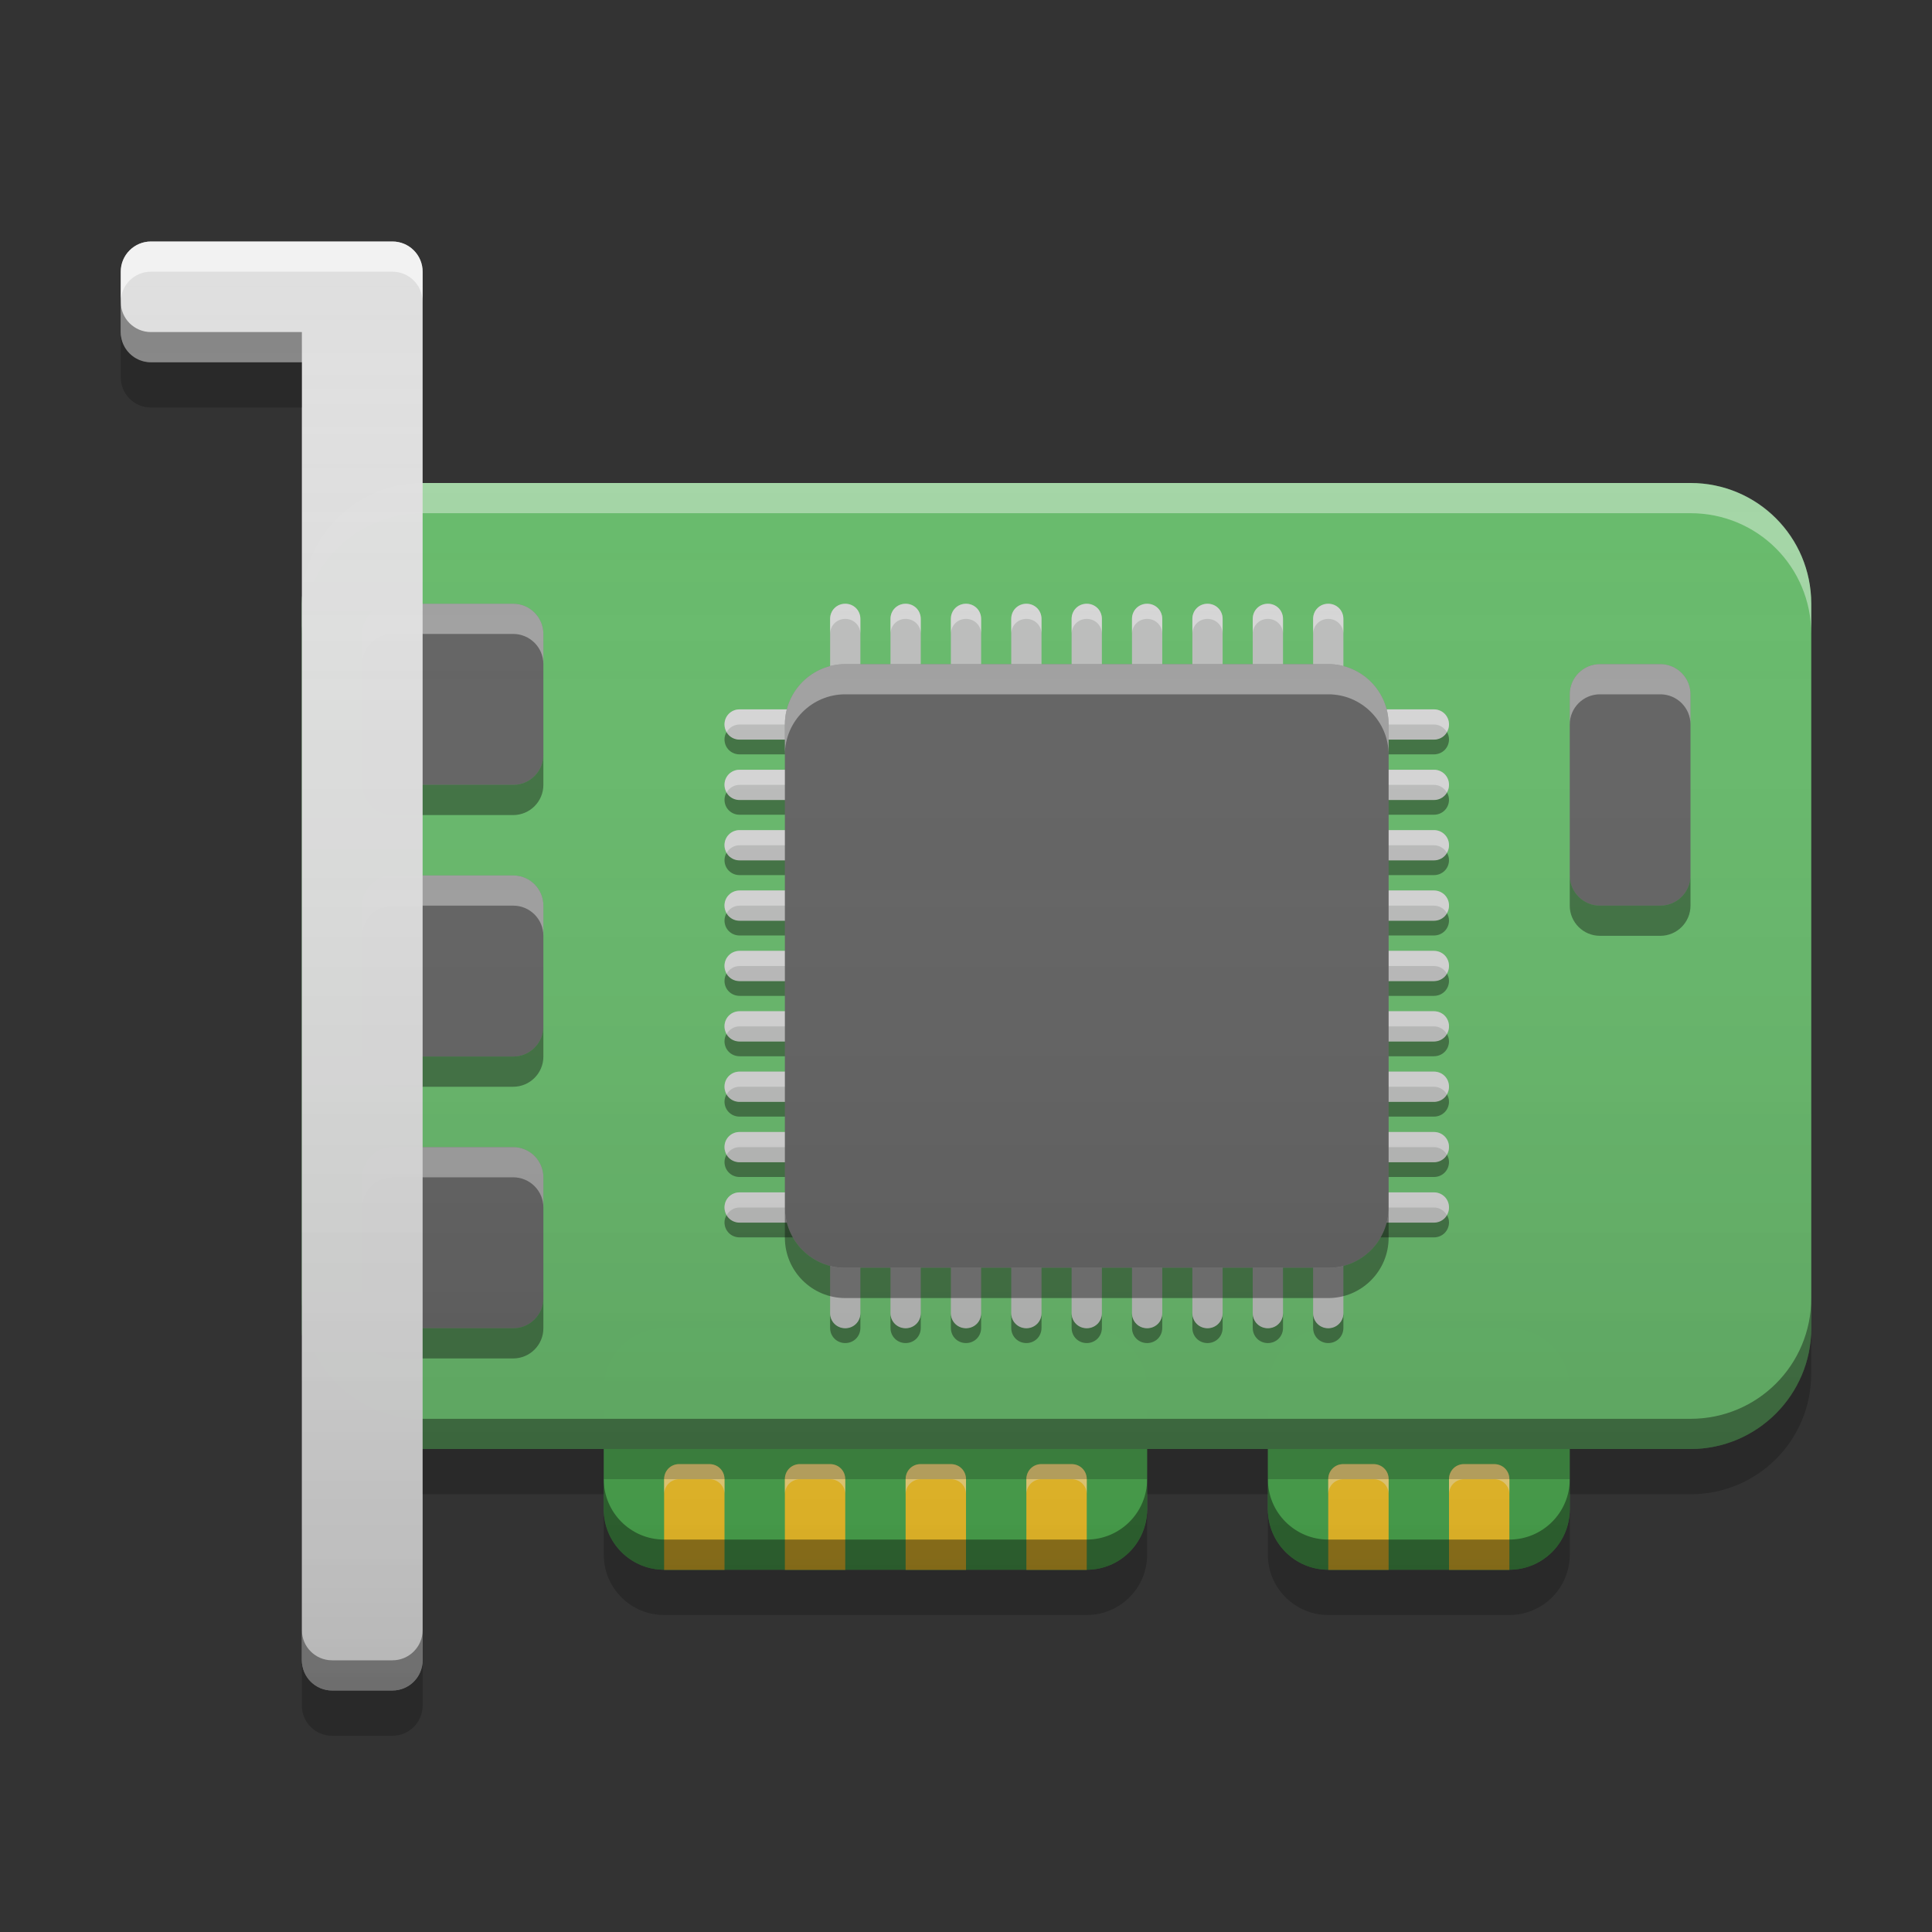 
<svg xmlns="http://www.w3.org/2000/svg" xmlns:xlink="http://www.w3.org/1999/xlink" width="24" height="24" viewBox="0 0 24 24" version="1.1">
<rect x="0" y="0" width="24" height="24" fill="#333333" stroke="none"/>
<defs>
<linearGradient id="linear0" gradientUnits="userSpaceOnUse" x1="34" y1="58" x2="34" y2="8" gradientTransform="matrix(0.375,0,0,0.375,0,0)">
<stop offset="0" style="stop-color:rgb(0%,0%,0%);stop-opacity:0.2;"/>
<stop offset="1" style="stop-color:rgb(100%,100%,100%);stop-opacity:0;"/>
</linearGradient>
</defs>
<g id="surface1">
<path style=" stroke:none;fill-rule:nonzero;fill:rgb(29.804%,68.627%,31.373%);fill-opacity:0.996;" d="M 8.25 16.5 L 13.5 16.5 C 13.914 16.5 14.25 16.836 14.25 17.25 L 14.25 18.75 C 14.25 19.164 13.914 19.5 13.5 19.5 L 8.25 19.5 C 7.836 19.5 7.5 19.164 7.5 18.75 L 7.5 17.25 C 7.5 16.836 7.836 16.5 8.25 16.5 Z M 8.25 16.5 "/>
<path style=" stroke:none;fill-rule:nonzero;fill:rgb(29.804%,68.627%,31.373%);fill-opacity:0.996;" d="M 16.5 16.5 L 18.75 16.5 C 19.164 16.5 19.5 16.836 19.5 17.25 L 19.5 18.75 C 19.5 19.164 19.164 19.5 18.75 19.5 L 16.5 19.5 C 16.086 19.5 15.75 19.164 15.75 18.75 L 15.75 17.25 C 15.75 16.836 16.086 16.5 16.5 16.5 Z M 16.5 16.5 "/>
<path style=" stroke:none;fill-rule:nonzero;fill:rgb(40%,73.333%,41.569%);fill-opacity:0.996;" d="M 5.25 6 L 21 6 C 21.828 6 22.5 6.672 22.5 7.5 L 22.5 16.5 C 22.5 17.328 21.828 18 21 18 L 5.25 18 C 4.422 18 3.75 17.328 3.75 16.5 L 3.75 7.5 C 3.75 6.672 4.422 6 5.25 6 Z M 5.25 6 "/>
<path style=" stroke:none;fill-rule:nonzero;fill:rgb(38.039%,38.039%,38.039%);fill-opacity:1;" d="M 4.875 10.875 L 6.375 10.875 C 6.582 10.875 6.75 11.043 6.75 11.25 L 6.75 12.75 C 6.75 12.957 6.582 13.125 6.375 13.125 L 4.875 13.125 C 4.668 13.125 4.5 12.957 4.5 12.75 L 4.5 11.25 C 4.5 11.043 4.668 10.875 4.875 10.875 Z M 4.875 10.875 "/>
<path style=" stroke:none;fill-rule:nonzero;fill:rgb(100%,100%,100%);fill-opacity:0.4;" d="M 4.875 10.875 C 4.668 10.875 4.5 11.043 4.5 11.25 L 4.5 11.625 C 4.5 11.418 4.668 11.25 4.875 11.25 L 6.375 11.25 C 6.582 11.25 6.75 11.418 6.75 11.625 L 6.75 11.25 C 6.75 11.043 6.582 10.875 6.375 10.875 Z M 4.875 10.875 "/>
<path style=" stroke:none;fill-rule:nonzero;fill:rgb(0.392%,0.392%,0.392%);fill-opacity:0.4;" d="M 4.875 13.5 C 4.668 13.5 4.5 13.332 4.5 13.125 L 4.5 12.75 C 4.5 12.957 4.668 13.125 4.875 13.125 L 6.375 13.125 C 6.582 13.125 6.75 12.957 6.75 12.75 L 6.75 13.125 C 6.75 13.332 6.582 13.5 6.375 13.5 Z M 4.875 13.5 "/>
<path style=" stroke:none;fill-rule:nonzero;fill:rgb(38.039%,38.039%,38.039%);fill-opacity:1;" d="M 4.875 14.25 L 6.375 14.25 C 6.582 14.25 6.75 14.418 6.75 14.625 L 6.75 16.125 C 6.75 16.332 6.582 16.5 6.375 16.5 L 4.875 16.5 C 4.668 16.5 4.5 16.332 4.5 16.125 L 4.5 14.625 C 4.5 14.418 4.668 14.25 4.875 14.25 Z M 4.875 14.25 "/>
<path style=" stroke:none;fill-rule:nonzero;fill:rgb(100%,100%,100%);fill-opacity:0.4;" d="M 4.875 14.25 C 4.668 14.25 4.5 14.418 4.5 14.625 L 4.5 15 C 4.5 14.793 4.668 14.625 4.875 14.625 L 6.375 14.625 C 6.582 14.625 6.75 14.793 6.75 15 L 6.75 14.625 C 6.75 14.418 6.582 14.25 6.375 14.25 Z M 4.875 14.25 "/>
<path style=" stroke:none;fill-rule:nonzero;fill:rgb(0.392%,0.392%,0.392%);fill-opacity:0.4;" d="M 4.875 16.875 C 4.668 16.875 4.5 16.707 4.5 16.5 L 4.5 16.125 C 4.5 16.332 4.668 16.5 4.875 16.5 L 6.375 16.5 C 6.582 16.5 6.75 16.332 6.75 16.125 L 6.75 16.5 C 6.75 16.707 6.582 16.875 6.375 16.875 Z M 4.875 16.875 "/>
<path style=" stroke:none;fill-rule:nonzero;fill:rgb(38.039%,38.039%,38.039%);fill-opacity:1;" d="M 4.875 7.5 L 6.375 7.5 C 6.582 7.5 6.75 7.668 6.75 7.875 L 6.75 9.375 C 6.75 9.582 6.582 9.75 6.375 9.75 L 4.875 9.75 C 4.668 9.75 4.5 9.582 4.5 9.375 L 4.5 7.875 C 4.5 7.668 4.668 7.5 4.875 7.5 Z M 4.875 7.5 "/>
<path style=" stroke:none;fill-rule:nonzero;fill:rgb(100%,100%,100%);fill-opacity:0.4;" d="M 4.875 7.5 C 4.668 7.5 4.5 7.668 4.5 7.875 L 4.5 8.25 C 4.5 8.043 4.668 7.875 4.875 7.875 L 6.375 7.875 C 6.582 7.875 6.75 8.043 6.75 8.25 L 6.75 7.875 C 6.75 7.668 6.582 7.5 6.375 7.5 Z M 4.875 7.5 "/>
<path style=" stroke:none;fill-rule:nonzero;fill:rgb(0.392%,0.392%,0.392%);fill-opacity:0.4;" d="M 4.875 10.125 C 4.668 10.125 4.5 9.957 4.5 9.75 L 4.5 9.375 C 4.5 9.582 4.668 9.75 4.875 9.75 L 6.375 9.75 C 6.582 9.75 6.75 9.582 6.75 9.375 L 6.75 9.75 C 6.75 9.957 6.582 10.125 6.375 10.125 Z M 4.875 10.125 "/>
<path style=" stroke:none;fill-rule:nonzero;fill:rgb(0.392%,0.392%,0.392%);fill-opacity:0.4;" d="M 10.5 16.684 C 10.395 16.684 10.312 16.602 10.312 16.496 L 10.312 16.309 C 10.312 16.414 10.395 16.496 10.5 16.496 C 10.605 16.496 10.688 16.414 10.688 16.309 L 10.688 16.496 C 10.688 16.602 10.605 16.684 10.5 16.684 Z M 11.25 16.684 C 11.145 16.684 11.062 16.602 11.062 16.496 L 11.062 16.309 C 11.062 16.414 11.145 16.496 11.25 16.496 C 11.355 16.496 11.438 16.414 11.438 16.309 L 11.438 16.496 C 11.438 16.602 11.355 16.684 11.25 16.684 Z M 12 16.684 C 11.895 16.684 11.812 16.602 11.812 16.496 L 11.812 16.309 C 11.812 16.414 11.895 16.496 12 16.496 C 12.105 16.496 12.188 16.414 12.188 16.309 L 12.188 16.496 C 12.188 16.602 12.105 16.684 12 16.684 Z M 12.75 16.684 C 12.645 16.684 12.562 16.602 12.562 16.496 L 12.562 16.309 C 12.562 16.414 12.645 16.496 12.75 16.496 C 12.855 16.496 12.938 16.414 12.938 16.309 L 12.938 16.496 C 12.938 16.602 12.855 16.684 12.75 16.684 Z M 13.5 16.684 C 13.395 16.684 13.312 16.602 13.312 16.496 L 13.312 16.309 C 13.312 16.414 13.395 16.496 13.5 16.496 C 13.605 16.496 13.688 16.414 13.688 16.309 L 13.688 16.496 C 13.688 16.602 13.605 16.684 13.5 16.684 Z M 14.25 16.684 C 14.145 16.684 14.062 16.602 14.062 16.496 L 14.062 16.309 C 14.062 16.414 14.145 16.496 14.25 16.496 C 14.355 16.496 14.438 16.414 14.438 16.309 L 14.438 16.496 C 14.438 16.602 14.355 16.684 14.25 16.684 Z M 15 16.684 C 14.895 16.684 14.812 16.602 14.812 16.496 L 14.812 16.309 C 14.812 16.414 14.895 16.496 15 16.496 C 15.105 16.496 15.188 16.414 15.188 16.309 L 15.188 16.496 C 15.188 16.602 15.105 16.684 15 16.684 Z M 15.75 16.684 C 15.645 16.684 15.562 16.602 15.562 16.496 L 15.562 16.309 C 15.562 16.414 15.645 16.496 15.75 16.496 C 15.855 16.496 15.938 16.414 15.938 16.309 L 15.938 16.496 C 15.938 16.602 15.855 16.684 15.75 16.684 Z M 16.5 16.684 C 16.395 16.684 16.312 16.602 16.312 16.496 L 16.312 16.309 C 16.312 16.414 16.395 16.496 16.5 16.496 C 16.605 16.496 16.688 16.414 16.688 16.309 L 16.688 16.496 C 16.688 16.602 16.605 16.684 16.5 16.684 Z M 9.188 15.371 C 9.082 15.371 9 15.289 9 15.184 C 9 15.148 9.012 15.117 9.027 15.09 C 9.059 15.145 9.117 15.184 9.188 15.184 L 10.312 15.184 L 10.312 15.371 Z M 10.688 15.371 L 10.688 15.184 L 11.062 15.184 L 11.062 15.371 Z M 11.438 15.371 L 11.438 15.184 L 11.812 15.184 L 11.812 15.371 Z M 12.188 15.371 L 12.188 15.184 L 12.562 15.184 L 12.562 15.371 Z M 12.938 15.371 L 12.938 15.184 L 13.312 15.184 L 13.312 15.371 Z M 13.688 15.371 L 13.688 15.184 L 14.062 15.184 L 14.062 15.371 Z M 14.438 15.371 L 14.438 15.184 L 14.812 15.184 L 14.812 15.371 Z M 15.188 15.371 L 15.188 15.184 L 15.562 15.184 L 15.562 15.371 Z M 15.938 15.371 L 15.938 15.184 L 16.312 15.184 L 16.312 15.371 Z M 16.688 15.371 L 16.688 15.184 L 17.812 15.184 C 17.883 15.184 17.941 15.145 17.973 15.09 C 17.988 15.117 18 15.148 18 15.184 C 18 15.289 17.918 15.371 17.812 15.371 Z M 9.188 14.621 C 9.082 14.621 9 14.539 9 14.434 C 9 14.398 9.012 14.367 9.027 14.34 C 9.059 14.395 9.117 14.434 9.188 14.434 L 10.312 14.434 L 10.312 14.621 Z M 10.688 14.621 L 10.688 14.434 L 11.062 14.434 L 11.062 14.621 Z M 11.438 14.621 L 11.438 14.434 L 11.812 14.434 L 11.812 14.621 Z M 12.188 14.621 L 12.188 14.434 L 12.562 14.434 L 12.562 14.621 Z M 12.938 14.621 L 12.938 14.434 L 13.312 14.434 L 13.312 14.621 Z M 13.688 14.621 L 13.688 14.434 L 14.062 14.434 L 14.062 14.621 Z M 14.438 14.621 L 14.438 14.434 L 14.812 14.434 L 14.812 14.621 Z M 15.188 14.621 L 15.188 14.434 L 15.562 14.434 L 15.562 14.621 Z M 15.938 14.621 L 15.938 14.434 L 16.312 14.434 L 16.312 14.621 Z M 16.688 14.621 L 16.688 14.434 L 17.812 14.434 C 17.883 14.434 17.941 14.395 17.973 14.34 C 17.988 14.367 18 14.398 18 14.434 C 18 14.539 17.918 14.621 17.812 14.621 Z M 9.188 13.871 C 9.082 13.871 9 13.789 9 13.684 C 9 13.648 9.012 13.617 9.027 13.59 C 9.059 13.645 9.117 13.684 9.188 13.684 L 10.312 13.684 L 10.312 13.871 Z M 10.688 13.871 L 10.688 13.684 L 11.062 13.684 L 11.062 13.871 Z M 11.438 13.871 L 11.438 13.684 L 11.812 13.684 L 11.812 13.871 Z M 12.188 13.871 L 12.188 13.684 L 12.562 13.684 L 12.562 13.871 Z M 12.938 13.871 L 12.938 13.684 L 13.312 13.684 L 13.312 13.871 Z M 13.688 13.871 L 13.688 13.684 L 14.062 13.684 L 14.062 13.871 Z M 14.438 13.871 L 14.438 13.684 L 14.812 13.684 L 14.812 13.871 Z M 15.188 13.871 L 15.188 13.684 L 15.562 13.684 L 15.562 13.871 Z M 15.938 13.871 L 15.938 13.684 L 16.312 13.684 L 16.312 13.871 Z M 16.688 13.871 L 16.688 13.684 L 17.812 13.684 C 17.883 13.684 17.941 13.645 17.973 13.59 C 17.988 13.617 18 13.648 18 13.684 C 18 13.789 17.918 13.871 17.812 13.871 Z M 9.188 13.121 C 9.082 13.121 9 13.039 9 12.934 C 9 12.898 9.012 12.867 9.027 12.84 C 9.059 12.895 9.117 12.934 9.188 12.934 L 10.312 12.934 L 10.312 13.121 Z M 10.688 13.121 L 10.688 12.934 L 11.062 12.934 L 11.062 13.121 Z M 11.438 13.121 L 11.438 12.934 L 11.812 12.934 L 11.812 13.121 Z M 12.188 13.121 L 12.188 12.934 L 12.562 12.934 L 12.562 13.121 Z M 12.938 13.121 L 12.938 12.934 L 13.312 12.934 L 13.312 13.121 Z M 13.688 13.121 L 13.688 12.934 L 14.062 12.934 L 14.062 13.121 Z M 14.438 13.121 L 14.438 12.934 L 14.812 12.934 L 14.812 13.121 Z M 15.188 13.121 L 15.188 12.934 L 15.562 12.934 L 15.562 13.121 Z M 15.938 13.121 L 15.938 12.934 L 16.312 12.934 L 16.312 13.121 Z M 16.688 13.121 L 16.688 12.934 L 17.812 12.934 C 17.883 12.934 17.941 12.895 17.973 12.84 C 17.988 12.867 18 12.898 18 12.934 C 18 13.039 17.918 13.121 17.812 13.121 Z M 9.188 12.371 C 9.082 12.371 9 12.289 9 12.184 C 9 12.148 9.012 12.117 9.027 12.09 C 9.059 12.145 9.117 12.184 9.188 12.184 L 10.312 12.184 L 10.312 12.371 Z M 10.688 12.371 L 10.688 12.184 L 11.062 12.184 L 11.062 12.371 Z M 11.438 12.371 L 11.438 12.184 L 11.812 12.184 L 11.812 12.371 Z M 12.188 12.371 L 12.188 12.184 L 12.562 12.184 L 12.562 12.371 Z M 12.938 12.371 L 12.938 12.184 L 13.312 12.184 L 13.312 12.371 Z M 13.688 12.371 L 13.688 12.184 L 14.062 12.184 L 14.062 12.371 Z M 14.438 12.371 L 14.438 12.184 L 14.812 12.184 L 14.812 12.371 Z M 15.188 12.371 L 15.188 12.184 L 15.562 12.184 L 15.562 12.371 Z M 15.938 12.371 L 15.938 12.184 L 16.312 12.184 L 16.312 12.371 Z M 16.688 12.371 L 16.688 12.184 L 17.812 12.184 C 17.883 12.184 17.941 12.145 17.973 12.09 C 17.988 12.117 18 12.148 18 12.184 C 18 12.289 17.918 12.371 17.812 12.371 Z M 9.188 11.621 C 9.082 11.621 9 11.539 9 11.434 C 9 11.398 9.012 11.367 9.027 11.34 C 9.059 11.395 9.117 11.434 9.188 11.434 L 10.312 11.434 L 10.312 11.621 Z M 10.688 11.621 L 10.688 11.434 L 11.062 11.434 L 11.062 11.621 Z M 11.438 11.621 L 11.438 11.434 L 11.812 11.434 L 11.812 11.621 Z M 12.188 11.621 L 12.188 11.434 L 12.562 11.434 L 12.562 11.621 Z M 12.938 11.621 L 12.938 11.434 L 13.312 11.434 L 13.312 11.621 Z M 13.688 11.621 L 13.688 11.434 L 14.062 11.434 L 14.062 11.621 Z M 14.438 11.621 L 14.438 11.434 L 14.812 11.434 L 14.812 11.621 Z M 15.188 11.621 L 15.188 11.434 L 15.562 11.434 L 15.562 11.621 Z M 15.938 11.621 L 15.938 11.434 L 16.312 11.434 L 16.312 11.621 Z M 16.688 11.621 L 16.688 11.434 L 17.812 11.434 C 17.883 11.434 17.941 11.395 17.973 11.34 C 17.988 11.367 18 11.398 18 11.434 C 18 11.539 17.918 11.621 17.812 11.621 Z M 9.188 10.871 C 9.082 10.871 9 10.789 9 10.684 C 9 10.648 9.012 10.617 9.027 10.59 C 9.059 10.645 9.117 10.684 9.188 10.684 L 10.312 10.684 L 10.312 10.871 Z M 10.688 10.871 L 10.688 10.684 L 11.062 10.684 L 11.062 10.871 Z M 11.438 10.871 L 11.438 10.684 L 11.812 10.684 L 11.812 10.871 Z M 12.188 10.871 L 12.188 10.684 L 12.562 10.684 L 12.562 10.871 Z M 12.938 10.871 L 12.938 10.684 L 13.312 10.684 L 13.312 10.871 Z M 13.688 10.871 L 13.688 10.684 L 14.062 10.684 L 14.062 10.871 Z M 14.438 10.871 L 14.438 10.684 L 14.812 10.684 L 14.812 10.871 Z M 15.188 10.871 L 15.188 10.684 L 15.562 10.684 L 15.562 10.871 Z M 15.938 10.871 L 15.938 10.684 L 16.312 10.684 L 16.312 10.871 Z M 16.688 10.871 L 16.688 10.684 L 17.812 10.684 C 17.883 10.684 17.941 10.645 17.973 10.59 C 17.988 10.617 18 10.648 18 10.684 C 18 10.789 17.918 10.871 17.812 10.871 Z M 9.188 10.121 C 9.082 10.121 9 10.039 9 9.934 C 9 9.898 9.012 9.867 9.027 9.84 C 9.059 9.895 9.117 9.934 9.188 9.934 L 10.312 9.934 L 10.312 10.121 Z M 10.688 10.121 L 10.688 9.934 L 11.062 9.934 L 11.062 10.121 Z M 11.438 10.121 L 11.438 9.934 L 11.812 9.934 L 11.812 10.121 Z M 12.188 10.121 L 12.188 9.934 L 12.562 9.934 L 12.562 10.121 Z M 12.938 10.121 L 12.938 9.934 L 13.312 9.934 L 13.312 10.121 Z M 13.688 10.121 L 13.688 9.934 L 14.062 9.934 L 14.062 10.121 Z M 14.438 10.121 L 14.438 9.934 L 14.812 9.934 L 14.812 10.121 Z M 15.188 10.121 L 15.188 9.934 L 15.562 9.934 L 15.562 10.121 Z M 15.938 10.121 L 15.938 9.934 L 16.312 9.934 L 16.312 10.121 Z M 16.688 10.121 L 16.688 9.934 L 17.812 9.934 C 17.883 9.934 17.941 9.895 17.973 9.84 C 17.988 9.867 18 9.898 18 9.934 C 18 10.039 17.918 10.121 17.812 10.121 Z M 9.188 9.371 C 9.082 9.371 9 9.289 9 9.184 C 9 9.148 9.012 9.117 9.027 9.09 C 9.059 9.145 9.117 9.184 9.188 9.184 L 10.312 9.184 L 10.312 9.371 Z M 10.688 9.371 L 10.688 9.184 L 11.062 9.184 L 11.062 9.371 Z M 11.438 9.371 L 11.438 9.184 L 11.812 9.184 L 11.812 9.371 Z M 12.188 9.371 L 12.188 9.184 L 12.562 9.184 L 12.562 9.371 Z M 12.938 9.371 L 12.938 9.184 L 13.312 9.184 L 13.312 9.371 Z M 13.688 9.371 L 13.688 9.184 L 14.062 9.184 L 14.062 9.371 Z M 14.438 9.371 L 14.438 9.184 L 14.812 9.184 L 14.812 9.371 Z M 15.188 9.371 L 15.188 9.184 L 15.562 9.184 L 15.562 9.371 Z M 15.938 9.371 L 15.938 9.184 L 16.312 9.184 L 16.312 9.371 Z M 16.688 9.371 L 16.688 9.184 L 17.812 9.184 C 17.883 9.184 17.941 9.145 17.973 9.09 C 17.988 9.117 18 9.148 18 9.184 C 18 9.289 17.918 9.371 17.812 9.371 Z M 16.688 9.371 "/>
<path style=" stroke:none;fill-rule:nonzero;fill:rgb(0.392%,0.392%,0.392%);fill-opacity:0.4;" d="M 5.25 18 C 4.418 18 3.75 17.332 3.75 16.5 L 3.75 16.125 C 3.75 16.957 4.418 17.625 5.25 17.625 L 21 17.625 C 21.832 17.625 22.5 16.957 22.5 16.125 L 22.5 16.5 C 22.5 17.332 21.832 18 21 18 Z M 5.25 18 "/>
<path style=" stroke:none;fill-rule:nonzero;fill:rgb(74.118%,74.118%,74.118%);fill-opacity:0.996;" d="M 10.5 7.5 C 10.395 7.5 10.312 7.582 10.312 7.688 L 10.312 8.812 L 9.188 8.812 C 9.082 8.812 9 8.895 9 9 C 9 9.105 9.082 9.188 9.188 9.188 L 10.312 9.188 L 10.312 9.562 L 9.188 9.562 C 9.082 9.562 9 9.645 9 9.75 C 9 9.855 9.082 9.938 9.188 9.938 L 10.312 9.938 L 10.312 10.312 L 9.188 10.312 C 9.082 10.312 9 10.395 9 10.5 C 9 10.605 9.082 10.688 9.188 10.688 L 10.312 10.688 L 10.312 11.062 L 9.188 11.062 C 9.082 11.062 9 11.145 9 11.25 C 9 11.355 9.082 11.438 9.188 11.438 L 10.312 11.438 L 10.312 11.812 L 9.188 11.812 C 9.082 11.812 9 11.895 9 12 C 9 12.105 9.082 12.188 9.188 12.188 L 10.312 12.188 L 10.312 12.562 L 9.188 12.562 C 9.082 12.562 9 12.645 9 12.75 C 9 12.855 9.082 12.938 9.188 12.938 L 10.312 12.938 L 10.312 13.312 L 9.188 13.312 C 9.082 13.312 9 13.395 9 13.5 C 9 13.605 9.082 13.688 9.188 13.688 L 10.312 13.688 L 10.312 14.062 L 9.188 14.062 C 9.082 14.062 9 14.145 9 14.25 C 9 14.355 9.082 14.438 9.188 14.438 L 10.312 14.438 L 10.312 14.812 L 9.188 14.812 C 9.082 14.812 9 14.895 9 15 C 9 15.105 9.082 15.188 9.188 15.188 L 10.312 15.188 L 10.312 16.312 C 10.312 16.418 10.395 16.5 10.5 16.5 C 10.605 16.5 10.688 16.418 10.688 16.312 L 10.688 15.188 L 11.062 15.188 L 11.062 16.312 C 11.062 16.418 11.145 16.5 11.25 16.5 C 11.355 16.5 11.438 16.418 11.438 16.312 L 11.438 15.188 L 11.812 15.188 L 11.812 16.312 C 11.812 16.418 11.895 16.5 12 16.5 C 12.105 16.5 12.188 16.418 12.188 16.312 L 12.188 15.188 L 12.562 15.188 L 12.562 16.312 C 12.562 16.418 12.645 16.5 12.75 16.5 C 12.855 16.5 12.938 16.418 12.938 16.312 L 12.938 15.188 L 13.312 15.188 L 13.312 16.312 C 13.312 16.418 13.395 16.5 13.5 16.5 C 13.605 16.5 13.688 16.418 13.688 16.312 L 13.688 15.188 L 14.062 15.188 L 14.062 16.312 C 14.062 16.418 14.145 16.5 14.25 16.5 C 14.355 16.5 14.438 16.418 14.438 16.312 L 14.438 15.188 L 14.812 15.188 L 14.812 16.312 C 14.812 16.418 14.895 16.5 15 16.5 C 15.105 16.5 15.188 16.418 15.188 16.312 L 15.188 15.188 L 15.562 15.188 L 15.562 16.312 C 15.562 16.418 15.645 16.5 15.75 16.5 C 15.855 16.5 15.938 16.418 15.938 16.312 L 15.938 15.188 L 16.312 15.188 L 16.312 16.312 C 16.312 16.418 16.395 16.5 16.5 16.5 C 16.605 16.5 16.688 16.418 16.688 16.312 L 16.688 15.188 L 17.812 15.188 C 17.918 15.188 18 15.105 18 15 C 18 14.895 17.918 14.812 17.812 14.812 L 16.688 14.812 L 16.688 14.438 L 17.812 14.438 C 17.918 14.438 18 14.355 18 14.25 C 18 14.145 17.918 14.062 17.812 14.062 L 16.688 14.062 L 16.688 13.688 L 17.812 13.688 C 17.918 13.688 18 13.605 18 13.5 C 18 13.395 17.918 13.312 17.812 13.312 L 16.688 13.312 L 16.688 12.938 L 17.812 12.938 C 17.918 12.938 18 12.855 18 12.75 C 18 12.645 17.918 12.562 17.812 12.562 L 16.688 12.562 L 16.688 12.188 L 17.812 12.188 C 17.918 12.188 18 12.105 18 12 C 18 11.895 17.918 11.812 17.812 11.812 L 16.688 11.812 L 16.688 11.438 L 17.812 11.438 C 17.918 11.438 18 11.355 18 11.25 C 18 11.145 17.918 11.062 17.812 11.062 L 16.688 11.062 L 16.688 10.688 L 17.812 10.688 C 17.918 10.688 18 10.605 18 10.5 C 18 10.395 17.918 10.312 17.812 10.312 L 16.688 10.312 L 16.688 9.938 L 17.812 9.938 C 17.918 9.938 18 9.855 18 9.75 C 18 9.645 17.918 9.562 17.812 9.562 L 16.688 9.562 L 16.688 9.188 L 17.812 9.188 C 17.918 9.188 18 9.105 18 9 C 18 8.895 17.918 8.812 17.812 8.812 L 16.688 8.812 L 16.688 7.688 C 16.688 7.582 16.605 7.5 16.5 7.5 C 16.395 7.5 16.312 7.582 16.312 7.688 L 16.312 8.812 L 15.938 8.812 L 15.938 7.688 C 15.938 7.582 15.855 7.5 15.75 7.5 C 15.645 7.5 15.562 7.582 15.562 7.688 L 15.562 8.812 L 15.188 8.812 L 15.188 7.688 C 15.188 7.582 15.105 7.5 15 7.5 C 14.895 7.5 14.812 7.582 14.812 7.688 L 14.812 8.812 L 14.438 8.812 L 14.438 7.688 C 14.438 7.582 14.355 7.5 14.25 7.5 C 14.145 7.5 14.062 7.582 14.062 7.688 L 14.062 8.812 L 13.688 8.812 L 13.688 7.688 C 13.688 7.582 13.605 7.5 13.5 7.5 C 13.395 7.5 13.312 7.582 13.312 7.688 L 13.312 8.812 L 12.938 8.812 L 12.938 7.688 C 12.938 7.582 12.855 7.5 12.75 7.5 C 12.645 7.5 12.562 7.582 12.562 7.688 L 12.562 8.812 L 12.188 8.812 L 12.188 7.688 C 12.188 7.582 12.105 7.5 12 7.5 C 11.895 7.5 11.812 7.582 11.812 7.688 L 11.812 8.812 L 11.438 8.812 L 11.438 7.688 C 11.438 7.582 11.355 7.5 11.25 7.5 C 11.145 7.5 11.062 7.582 11.062 7.688 L 11.062 8.812 L 10.688 8.812 L 10.688 7.688 C 10.688 7.582 10.605 7.5 10.5 7.5 Z M 10.688 9.188 L 11.062 9.188 L 11.062 9.562 L 10.688 9.562 Z M 11.438 9.188 L 11.812 9.188 L 11.812 9.562 L 11.438 9.562 Z M 12.188 9.188 L 12.562 9.188 L 12.562 9.562 L 12.188 9.562 Z M 12.938 9.188 L 13.312 9.188 L 13.312 9.562 L 12.938 9.562 Z M 13.688 9.188 L 14.062 9.188 L 14.062 9.562 L 13.688 9.562 Z M 14.438 9.188 L 14.812 9.188 L 14.812 9.562 L 14.438 9.562 Z M 15.188 9.188 L 15.562 9.188 L 15.562 9.562 L 15.188 9.562 Z M 15.938 9.188 L 16.312 9.188 L 16.312 9.562 L 15.938 9.562 Z M 10.688 9.938 L 11.062 9.938 L 11.062 10.312 L 10.688 10.312 Z M 11.438 9.938 L 11.812 9.938 L 11.812 10.312 L 11.438 10.312 Z M 12.188 9.938 L 12.562 9.938 L 12.562 10.312 L 12.188 10.312 Z M 12.938 9.938 L 13.312 9.938 L 13.312 10.312 L 12.938 10.312 Z M 13.688 9.938 L 14.062 9.938 L 14.062 10.312 L 13.688 10.312 Z M 14.438 9.938 L 14.812 9.938 L 14.812 10.312 L 14.438 10.312 Z M 15.188 9.938 L 15.562 9.938 L 15.562 10.312 L 15.188 10.312 Z M 15.938 9.938 L 16.312 9.938 L 16.312 10.312 L 15.938 10.312 Z M 10.688 10.688 L 11.062 10.688 L 11.062 11.062 L 10.688 11.062 Z M 11.438 10.688 L 11.812 10.688 L 11.812 11.062 L 11.438 11.062 Z M 12.188 10.688 L 12.562 10.688 L 12.562 11.062 L 12.188 11.062 Z M 12.938 10.688 L 13.312 10.688 L 13.312 11.062 L 12.938 11.062 Z M 13.688 10.688 L 14.062 10.688 L 14.062 11.062 L 13.688 11.062 Z M 14.438 10.688 L 14.812 10.688 L 14.812 11.062 L 14.438 11.062 Z M 15.188 10.688 L 15.562 10.688 L 15.562 11.062 L 15.188 11.062 Z M 15.938 10.688 L 16.312 10.688 L 16.312 11.062 L 15.938 11.062 Z M 10.688 11.438 L 11.062 11.438 L 11.062 11.812 L 10.688 11.812 Z M 11.438 11.438 L 11.812 11.438 L 11.812 11.812 L 11.438 11.812 Z M 12.188 11.438 L 12.562 11.438 L 12.562 11.812 L 12.188 11.812 Z M 12.938 11.438 L 13.312 11.438 L 13.312 11.812 L 12.938 11.812 Z M 13.688 11.438 L 14.062 11.438 L 14.062 11.812 L 13.688 11.812 Z M 14.438 11.438 L 14.812 11.438 L 14.812 11.812 L 14.438 11.812 Z M 15.188 11.438 L 15.562 11.438 L 15.562 11.812 L 15.188 11.812 Z M 15.938 11.438 L 16.312 11.438 L 16.312 11.812 L 15.938 11.812 Z M 10.688 12.188 L 11.062 12.188 L 11.062 12.562 L 10.688 12.562 Z M 11.438 12.188 L 11.812 12.188 L 11.812 12.562 L 11.438 12.562 Z M 12.188 12.188 L 12.562 12.188 L 12.562 12.562 L 12.188 12.562 Z M 12.938 12.188 L 13.312 12.188 L 13.312 12.562 L 12.938 12.562 Z M 13.688 12.188 L 14.062 12.188 L 14.062 12.562 L 13.688 12.562 Z M 14.438 12.188 L 14.812 12.188 L 14.812 12.562 L 14.438 12.562 Z M 15.188 12.188 L 15.562 12.188 L 15.562 12.562 L 15.188 12.562 Z M 15.938 12.188 L 16.312 12.188 L 16.312 12.562 L 15.938 12.562 Z M 10.688 12.938 L 11.062 12.938 L 11.062 13.312 L 10.688 13.312 Z M 11.438 12.938 L 11.812 12.938 L 11.812 13.312 L 11.438 13.312 Z M 12.188 12.938 L 12.562 12.938 L 12.562 13.312 L 12.188 13.312 Z M 12.938 12.938 L 13.312 12.938 L 13.312 13.312 L 12.938 13.312 Z M 13.688 12.938 L 14.062 12.938 L 14.062 13.312 L 13.688 13.312 Z M 14.438 12.938 L 14.812 12.938 L 14.812 13.312 L 14.438 13.312 Z M 15.188 12.938 L 15.562 12.938 L 15.562 13.312 L 15.188 13.312 Z M 15.938 12.938 L 16.312 12.938 L 16.312 13.312 L 15.938 13.312 Z M 10.688 13.688 L 11.062 13.688 L 11.062 14.062 L 10.688 14.062 Z M 11.438 13.688 L 11.812 13.688 L 11.812 14.062 L 11.438 14.062 Z M 12.188 13.688 L 12.562 13.688 L 12.562 14.062 L 12.188 14.062 Z M 12.938 13.688 L 13.312 13.688 L 13.312 14.062 L 12.938 14.062 Z M 13.688 13.688 L 14.062 13.688 L 14.062 14.062 L 13.688 14.062 Z M 14.438 13.688 L 14.812 13.688 L 14.812 14.062 L 14.438 14.062 Z M 15.188 13.688 L 15.562 13.688 L 15.562 14.062 L 15.188 14.062 Z M 15.938 13.688 L 16.312 13.688 L 16.312 14.062 L 15.938 14.062 Z M 10.688 14.438 L 11.062 14.438 L 11.062 14.812 L 10.688 14.812 Z M 11.438 14.438 L 11.812 14.438 L 11.812 14.812 L 11.438 14.812 Z M 12.188 14.438 L 12.562 14.438 L 12.562 14.812 L 12.188 14.812 Z M 12.938 14.438 L 13.312 14.438 L 13.312 14.812 L 12.938 14.812 Z M 13.688 14.438 L 14.062 14.438 L 14.062 14.812 L 13.688 14.812 Z M 14.438 14.438 L 14.812 14.438 L 14.812 14.812 L 14.438 14.812 Z M 15.188 14.438 L 15.562 14.438 L 15.562 14.812 L 15.188 14.812 Z M 15.938 14.438 L 16.312 14.438 L 16.312 14.812 L 15.938 14.812 Z M 15.938 14.438 "/>
<path style=" stroke:none;fill-rule:nonzero;fill:rgb(100%,100%,100%);fill-opacity:0.4;" d="M 5.25 6 C 4.418 6 3.75 6.668 3.75 7.5 L 3.75 7.875 C 3.75 7.043 4.418 6.375 5.25 6.375 L 21 6.375 C 21.832 6.375 22.5 7.043 22.5 7.875 L 22.5 7.5 C 22.5 6.668 21.832 6 21 6 Z M 5.25 6 "/>
<path style=" stroke:none;fill-rule:nonzero;fill:rgb(100%,100%,100%);fill-opacity:0.4;" d="M 10.5 7.5 C 10.395 7.5 10.312 7.582 10.312 7.688 L 10.312 7.875 C 10.312 7.77 10.395 7.688 10.5 7.688 C 10.605 7.688 10.688 7.77 10.688 7.875 L 10.688 7.688 C 10.688 7.582 10.605 7.5 10.5 7.5 Z M 11.25 7.5 C 11.145 7.5 11.062 7.582 11.062 7.688 L 11.062 7.875 C 11.062 7.77 11.145 7.688 11.25 7.688 C 11.355 7.688 11.438 7.77 11.438 7.875 L 11.438 7.688 C 11.438 7.582 11.355 7.5 11.25 7.5 Z M 12 7.5 C 11.895 7.5 11.812 7.582 11.812 7.688 L 11.812 7.875 C 11.812 7.77 11.895 7.688 12 7.688 C 12.105 7.688 12.188 7.77 12.188 7.875 L 12.188 7.688 C 12.188 7.582 12.105 7.5 12 7.5 Z M 12.75 7.5 C 12.645 7.5 12.562 7.582 12.562 7.688 L 12.562 7.875 C 12.562 7.77 12.645 7.688 12.75 7.688 C 12.855 7.688 12.938 7.77 12.938 7.875 L 12.938 7.688 C 12.938 7.582 12.855 7.5 12.75 7.5 Z M 13.5 7.5 C 13.395 7.5 13.312 7.582 13.312 7.688 L 13.312 7.875 C 13.312 7.77 13.395 7.688 13.5 7.688 C 13.605 7.688 13.688 7.77 13.688 7.875 L 13.688 7.688 C 13.688 7.582 13.605 7.5 13.5 7.5 Z M 14.25 7.5 C 14.145 7.5 14.062 7.582 14.062 7.688 L 14.062 7.875 C 14.062 7.77 14.145 7.688 14.25 7.688 C 14.355 7.688 14.438 7.77 14.438 7.875 L 14.438 7.688 C 14.438 7.582 14.355 7.5 14.25 7.5 Z M 15 7.5 C 14.895 7.5 14.812 7.582 14.812 7.688 L 14.812 7.875 C 14.812 7.77 14.895 7.688 15 7.688 C 15.105 7.688 15.188 7.77 15.188 7.875 L 15.188 7.688 C 15.188 7.582 15.105 7.5 15 7.5 Z M 15.75 7.5 C 15.645 7.5 15.562 7.582 15.562 7.688 L 15.562 7.875 C 15.562 7.77 15.645 7.688 15.75 7.688 C 15.855 7.688 15.938 7.77 15.938 7.875 L 15.938 7.688 C 15.938 7.582 15.855 7.5 15.75 7.5 Z M 16.5 7.5 C 16.395 7.5 16.312 7.582 16.312 7.688 L 16.312 7.875 C 16.312 7.77 16.395 7.688 16.5 7.688 C 16.605 7.688 16.688 7.77 16.688 7.875 L 16.688 7.688 C 16.688 7.582 16.605 7.5 16.5 7.5 Z M 9.188 8.812 C 9.082 8.812 9 8.895 9 9 C 9 9.035 9.012 9.066 9.027 9.094 C 9.059 9.039 9.117 9 9.188 9 L 10.312 9 L 10.312 8.812 Z M 10.688 8.812 L 10.688 9 L 11.062 9 L 11.062 8.812 Z M 11.438 8.812 L 11.438 9 L 11.812 9 L 11.812 8.812 Z M 12.188 8.812 L 12.188 9 L 12.562 9 L 12.562 8.812 Z M 12.938 8.812 L 12.938 9 L 13.312 9 L 13.312 8.812 Z M 13.688 8.812 L 13.688 9 L 14.062 9 L 14.062 8.812 Z M 14.438 8.812 L 14.438 9 L 14.812 9 L 14.812 8.812 Z M 15.188 8.812 L 15.188 9 L 15.562 9 L 15.562 8.812 Z M 15.938 8.812 L 15.938 9 L 16.312 9 L 16.312 8.812 Z M 16.688 8.812 L 16.688 9 L 17.812 9 C 17.883 9 17.941 9.039 17.973 9.094 C 17.988 9.066 18 9.035 18 9 C 18 8.895 17.918 8.812 17.812 8.812 Z M 9.188 9.562 C 9.082 9.562 9 9.645 9 9.75 C 9 9.785 9.012 9.816 9.027 9.844 C 9.059 9.789 9.117 9.75 9.188 9.75 L 10.312 9.75 L 10.312 9.562 Z M 10.688 9.562 L 10.688 9.75 L 11.062 9.75 L 11.062 9.562 Z M 11.438 9.562 L 11.438 9.75 L 11.812 9.75 L 11.812 9.562 Z M 12.188 9.562 L 12.188 9.75 L 12.562 9.75 L 12.562 9.562 Z M 12.938 9.562 L 12.938 9.75 L 13.312 9.75 L 13.312 9.562 Z M 13.688 9.562 L 13.688 9.75 L 14.062 9.75 L 14.062 9.562 Z M 14.438 9.562 L 14.438 9.75 L 14.812 9.75 L 14.812 9.562 Z M 15.188 9.562 L 15.188 9.75 L 15.562 9.75 L 15.562 9.562 Z M 15.938 9.562 L 15.938 9.75 L 16.312 9.75 L 16.312 9.562 Z M 16.688 9.562 L 16.688 9.75 L 17.812 9.75 C 17.883 9.75 17.941 9.789 17.973 9.844 C 17.988 9.816 18 9.785 18 9.75 C 18 9.645 17.918 9.562 17.812 9.562 Z M 9.188 10.312 C 9.082 10.312 9 10.395 9 10.5 C 9 10.535 9.012 10.566 9.027 10.594 C 9.059 10.539 9.117 10.5 9.188 10.5 L 10.312 10.5 L 10.312 10.312 Z M 10.688 10.312 L 10.688 10.5 L 11.062 10.5 L 11.062 10.312 Z M 11.438 10.312 L 11.438 10.5 L 11.812 10.5 L 11.812 10.312 Z M 12.188 10.312 L 12.188 10.5 L 12.562 10.5 L 12.562 10.312 Z M 12.938 10.312 L 12.938 10.5 L 13.312 10.5 L 13.312 10.312 Z M 13.688 10.312 L 13.688 10.5 L 14.062 10.5 L 14.062 10.312 Z M 14.438 10.312 L 14.438 10.5 L 14.812 10.5 L 14.812 10.312 Z M 15.188 10.312 L 15.188 10.5 L 15.562 10.5 L 15.562 10.312 Z M 15.938 10.312 L 15.938 10.5 L 16.312 10.5 L 16.312 10.312 Z M 16.688 10.312 L 16.688 10.5 L 17.812 10.5 C 17.883 10.5 17.941 10.539 17.973 10.594 C 17.988 10.566 18 10.535 18 10.5 C 18 10.395 17.918 10.312 17.812 10.312 Z M 9.188 11.062 C 9.082 11.062 9 11.145 9 11.25 C 9 11.285 9.012 11.316 9.027 11.344 C 9.059 11.289 9.117 11.25 9.188 11.25 L 10.312 11.25 L 10.312 11.062 Z M 10.688 11.062 L 10.688 11.25 L 11.062 11.25 L 11.062 11.062 Z M 11.438 11.062 L 11.438 11.25 L 11.812 11.25 L 11.812 11.062 Z M 12.188 11.062 L 12.188 11.25 L 12.562 11.25 L 12.562 11.062 Z M 12.938 11.062 L 12.938 11.25 L 13.312 11.25 L 13.312 11.062 Z M 13.688 11.062 L 13.688 11.25 L 14.062 11.25 L 14.062 11.062 Z M 14.438 11.062 L 14.438 11.25 L 14.812 11.25 L 14.812 11.062 Z M 15.188 11.062 L 15.188 11.25 L 15.562 11.25 L 15.562 11.062 Z M 15.938 11.062 L 15.938 11.25 L 16.312 11.25 L 16.312 11.062 Z M 16.688 11.062 L 16.688 11.25 L 17.812 11.25 C 17.883 11.25 17.941 11.289 17.973 11.344 C 17.988 11.316 18 11.285 18 11.25 C 18 11.145 17.918 11.062 17.812 11.062 Z M 9.188 11.812 C 9.082 11.812 9 11.895 9 12 C 9 12.035 9.012 12.066 9.027 12.094 C 9.059 12.039 9.117 12 9.188 12 L 10.312 12 L 10.312 11.812 Z M 10.688 11.812 L 10.688 12 L 11.062 12 L 11.062 11.812 Z M 11.438 11.812 L 11.438 12 L 11.812 12 L 11.812 11.812 Z M 12.188 11.812 L 12.188 12 L 12.562 12 L 12.562 11.812 Z M 12.938 11.812 L 12.938 12 L 13.312 12 L 13.312 11.812 Z M 13.688 11.812 L 13.688 12 L 14.062 12 L 14.062 11.812 Z M 14.438 11.812 L 14.438 12 L 14.812 12 L 14.812 11.812 Z M 15.188 11.812 L 15.188 12 L 15.562 12 L 15.562 11.812 Z M 15.938 11.812 L 15.938 12 L 16.312 12 L 16.312 11.812 Z M 16.688 11.812 L 16.688 12 L 17.812 12 C 17.883 12 17.941 12.039 17.973 12.094 C 17.988 12.066 18 12.035 18 12 C 18 11.895 17.918 11.812 17.812 11.812 Z M 9.188 12.562 C 9.082 12.562 9 12.645 9 12.75 C 9 12.785 9.012 12.816 9.027 12.844 C 9.059 12.789 9.117 12.75 9.188 12.75 L 10.312 12.75 L 10.312 12.562 Z M 10.688 12.562 L 10.688 12.75 L 11.062 12.75 L 11.062 12.562 Z M 11.438 12.562 L 11.438 12.75 L 11.812 12.75 L 11.812 12.562 Z M 12.188 12.562 L 12.188 12.75 L 12.562 12.75 L 12.562 12.562 Z M 12.938 12.562 L 12.938 12.75 L 13.312 12.75 L 13.312 12.562 Z M 13.688 12.562 L 13.688 12.75 L 14.062 12.75 L 14.062 12.562 Z M 14.438 12.562 L 14.438 12.75 L 14.812 12.75 L 14.812 12.562 Z M 15.188 12.562 L 15.188 12.75 L 15.562 12.75 L 15.562 12.562 Z M 15.938 12.562 L 15.938 12.75 L 16.312 12.75 L 16.312 12.562 Z M 16.688 12.562 L 16.688 12.75 L 17.812 12.75 C 17.883 12.75 17.941 12.789 17.973 12.844 C 17.988 12.816 18 12.785 18 12.75 C 18 12.645 17.918 12.562 17.812 12.562 Z M 9.188 13.312 C 9.082 13.312 9 13.395 9 13.5 C 9 13.535 9.012 13.566 9.027 13.594 C 9.059 13.539 9.117 13.5 9.188 13.5 L 10.312 13.5 L 10.312 13.312 Z M 10.688 13.312 L 10.688 13.5 L 11.062 13.5 L 11.062 13.312 Z M 11.438 13.312 L 11.438 13.5 L 11.812 13.5 L 11.812 13.312 Z M 12.188 13.312 L 12.188 13.5 L 12.562 13.5 L 12.562 13.312 Z M 12.938 13.312 L 12.938 13.5 L 13.312 13.5 L 13.312 13.312 Z M 13.688 13.312 L 13.688 13.5 L 14.062 13.5 L 14.062 13.312 Z M 14.438 13.312 L 14.438 13.5 L 14.812 13.5 L 14.812 13.312 Z M 15.188 13.312 L 15.188 13.5 L 15.562 13.5 L 15.562 13.312 Z M 15.938 13.312 L 15.938 13.5 L 16.312 13.5 L 16.312 13.312 Z M 16.688 13.312 L 16.688 13.5 L 17.812 13.5 C 17.883 13.5 17.941 13.539 17.973 13.594 C 17.988 13.566 18 13.535 18 13.5 C 18 13.395 17.918 13.312 17.812 13.312 Z M 9.188 14.062 C 9.082 14.062 9 14.145 9 14.25 C 9 14.285 9.012 14.316 9.027 14.344 C 9.059 14.289 9.117 14.25 9.188 14.25 L 10.312 14.25 L 10.312 14.062 Z M 10.688 14.062 L 10.688 14.25 L 11.062 14.25 L 11.062 14.062 Z M 11.438 14.062 L 11.438 14.25 L 11.812 14.25 L 11.812 14.062 Z M 12.188 14.062 L 12.188 14.25 L 12.562 14.25 L 12.562 14.062 Z M 12.938 14.062 L 12.938 14.25 L 13.312 14.25 L 13.312 14.062 Z M 13.688 14.062 L 13.688 14.25 L 14.062 14.25 L 14.062 14.062 Z M 14.438 14.062 L 14.438 14.25 L 14.812 14.25 L 14.812 14.062 Z M 15.188 14.062 L 15.188 14.25 L 15.562 14.25 L 15.562 14.062 Z M 15.938 14.062 L 15.938 14.25 L 16.312 14.25 L 16.312 14.062 Z M 16.688 14.062 L 16.688 14.25 L 17.812 14.25 C 17.883 14.25 17.941 14.289 17.973 14.344 C 17.988 14.316 18 14.285 18 14.25 C 18 14.145 17.918 14.062 17.812 14.062 Z M 9.188 14.812 C 9.082 14.812 9 14.895 9 15 C 9 15.035 9.012 15.066 9.027 15.094 C 9.059 15.039 9.117 15 9.188 15 L 10.312 15 L 10.312 14.812 Z M 10.688 14.812 L 10.688 15 L 11.062 15 L 11.062 14.812 Z M 11.438 14.812 L 11.438 15 L 11.812 15 L 11.812 14.812 Z M 12.188 14.812 L 12.188 15 L 12.562 15 L 12.562 14.812 Z M 12.938 14.812 L 12.938 15 L 13.312 15 L 13.312 14.812 Z M 13.688 14.812 L 13.688 15 L 14.062 15 L 14.062 14.812 Z M 14.438 14.812 L 14.438 15 L 14.812 15 L 14.812 14.812 Z M 15.188 14.812 L 15.188 15 L 15.562 15 L 15.562 14.812 Z M 15.938 14.812 L 15.938 15 L 16.312 15 L 16.312 14.812 Z M 16.688 14.812 L 16.688 15 L 17.812 15 C 17.883 15 17.941 15.039 17.973 15.094 C 17.988 15.066 18 15.035 18 15 C 18 14.895 17.918 14.812 17.812 14.812 Z M 16.688 14.812 "/>
<path style=" stroke:none;fill-rule:nonzero;fill:rgb(87.843%,87.843%,87.843%);fill-opacity:0.996;" d="M 1.875 3 C 1.668 3 1.5 3.168 1.5 3.375 L 1.5 4.125 C 1.5 4.332 1.668 4.5 1.875 4.5 L 3.75 4.5 L 3.75 20.625 C 3.75 20.832 3.918 21 4.125 21 L 4.875 21 C 5.082 21 5.25 20.832 5.25 20.625 L 5.25 3.375 C 5.25 3.168 5.082 3 4.875 3 Z M 1.875 3 "/>
<path style=" stroke:none;fill-rule:nonzero;fill:rgb(100%,79.216%,15.686%);fill-opacity:0.996;" d="M 8.43 18.188 C 8.328 18.191 8.25 18.273 8.25 18.375 L 8.25 19.5 L 9 19.5 L 9 18.375 C 9 18.27 8.918 18.188 8.812 18.188 L 8.438 18.188 C 8.434 18.188 8.43 18.188 8.43 18.188 Z M 8.43 18.188 "/>
<path style=" stroke:none;fill-rule:nonzero;fill:rgb(100%,100%,100%);fill-opacity:0.4;" d="M 8.43 18.188 C 8.328 18.191 8.25 18.273 8.25 18.375 L 8.25 18.555 C 8.254 18.457 8.332 18.379 8.43 18.375 C 8.43 18.375 8.434 18.375 8.438 18.375 L 8.812 18.375 C 8.914 18.375 8.996 18.453 9 18.555 L 9 18.375 C 9 18.27 8.918 18.188 8.812 18.188 L 8.438 18.188 C 8.434 18.188 8.43 18.188 8.43 18.188 Z M 8.43 18.188 "/>
<path style=" stroke:none;fill-rule:nonzero;fill:rgb(100%,79.216%,15.686%);fill-opacity:0.996;" d="M 9.93 18.188 C 9.828 18.191 9.75 18.273 9.75 18.375 L 9.75 19.5 L 10.5 19.5 L 10.5 18.375 C 10.5 18.27 10.418 18.188 10.312 18.188 L 9.938 18.188 C 9.934 18.188 9.93 18.188 9.93 18.188 Z M 9.93 18.188 "/>
<path style=" stroke:none;fill-rule:nonzero;fill:rgb(100%,100%,100%);fill-opacity:0.4;" d="M 9.93 18.188 C 9.828 18.191 9.75 18.273 9.75 18.375 L 9.75 18.555 C 9.754 18.457 9.832 18.379 9.93 18.375 C 9.93 18.375 9.934 18.375 9.938 18.375 L 10.312 18.375 C 10.414 18.375 10.496 18.453 10.5 18.555 L 10.5 18.375 C 10.5 18.27 10.418 18.188 10.312 18.188 L 9.938 18.188 C 9.934 18.188 9.93 18.188 9.93 18.188 Z M 9.93 18.188 "/>
<path style=" stroke:none;fill-rule:nonzero;fill:rgb(100%,79.216%,15.686%);fill-opacity:0.996;" d="M 11.43 18.188 C 11.328 18.191 11.25 18.273 11.25 18.375 L 11.25 19.5 L 12 19.5 L 12 18.375 C 12 18.27 11.918 18.188 11.812 18.188 L 11.438 18.188 C 11.434 18.188 11.43 18.188 11.43 18.188 Z M 11.43 18.188 "/>
<path style=" stroke:none;fill-rule:nonzero;fill:rgb(100%,100%,100%);fill-opacity:0.4;" d="M 11.43 18.188 C 11.328 18.191 11.25 18.273 11.25 18.375 L 11.25 18.555 C 11.254 18.457 11.332 18.379 11.43 18.375 C 11.43 18.375 11.434 18.375 11.438 18.375 L 11.812 18.375 C 11.914 18.375 11.996 18.453 12 18.555 L 12 18.375 C 12 18.27 11.918 18.188 11.812 18.188 L 11.438 18.188 C 11.434 18.188 11.43 18.188 11.43 18.188 Z M 11.43 18.188 "/>
<path style=" stroke:none;fill-rule:nonzero;fill:rgb(100%,79.216%,15.686%);fill-opacity:0.996;" d="M 12.93 18.188 C 12.828 18.191 12.75 18.273 12.75 18.375 L 12.75 19.5 L 13.5 19.5 L 13.5 18.375 C 13.5 18.27 13.418 18.188 13.312 18.188 L 12.938 18.188 C 12.934 18.188 12.93 18.188 12.93 18.188 Z M 12.93 18.188 "/>
<path style=" stroke:none;fill-rule:nonzero;fill:rgb(100%,100%,100%);fill-opacity:0.4;" d="M 12.93 18.188 C 12.828 18.191 12.75 18.273 12.75 18.375 L 12.75 18.555 C 12.754 18.457 12.832 18.379 12.93 18.375 C 12.93 18.375 12.934 18.375 12.938 18.375 L 13.312 18.375 C 13.414 18.375 13.496 18.453 13.5 18.555 L 13.5 18.375 C 13.5 18.27 13.418 18.188 13.312 18.188 L 12.938 18.188 C 12.934 18.188 12.93 18.188 12.93 18.188 Z M 12.93 18.188 "/>
<path style=" stroke:none;fill-rule:nonzero;fill:rgb(100%,79.216%,15.686%);fill-opacity:0.996;" d="M 16.68 18.188 C 16.578 18.191 16.5 18.273 16.5 18.375 L 16.5 19.5 L 17.25 19.5 L 17.25 18.375 C 17.25 18.27 17.168 18.188 17.062 18.188 L 16.688 18.188 C 16.684 18.188 16.68 18.188 16.68 18.188 Z M 16.68 18.188 "/>
<path style=" stroke:none;fill-rule:nonzero;fill:rgb(100%,100%,100%);fill-opacity:0.4;" d="M 16.68 18.188 C 16.578 18.191 16.5 18.273 16.5 18.375 L 16.5 18.555 C 16.504 18.457 16.582 18.379 16.68 18.375 C 16.68 18.375 16.684 18.375 16.688 18.375 L 17.062 18.375 C 17.164 18.375 17.246 18.453 17.25 18.555 L 17.25 18.375 C 17.25 18.27 17.168 18.188 17.062 18.188 L 16.688 18.188 C 16.684 18.188 16.68 18.188 16.68 18.188 Z M 16.68 18.188 "/>
<path style=" stroke:none;fill-rule:nonzero;fill:rgb(100%,79.216%,15.686%);fill-opacity:0.996;" d="M 18.18 18.188 C 18.078 18.191 18 18.273 18 18.375 L 18 19.5 L 18.75 19.5 L 18.75 18.375 C 18.75 18.27 18.668 18.188 18.562 18.188 L 18.188 18.188 C 18.184 18.188 18.18 18.188 18.18 18.188 Z M 18.18 18.188 "/>
<path style=" stroke:none;fill-rule:nonzero;fill:rgb(100%,100%,100%);fill-opacity:0.4;" d="M 18.18 18.188 C 18.078 18.191 18 18.273 18 18.375 L 18 18.555 C 18.004 18.457 18.082 18.379 18.18 18.375 C 18.18 18.375 18.184 18.375 18.188 18.375 L 18.562 18.375 C 18.664 18.375 18.746 18.453 18.75 18.555 L 18.75 18.375 C 18.75 18.27 18.668 18.188 18.562 18.188 L 18.188 18.188 C 18.184 18.188 18.18 18.188 18.18 18.188 Z M 18.18 18.188 "/>
<path style=" stroke:none;fill-rule:nonzero;fill:rgb(0%,0%,0%);fill-opacity:0.4;" d="M 7.5 18.375 L 7.5 18.75 C 7.5 19.164 7.836 19.5 8.25 19.5 L 13.5 19.5 C 13.914 19.5 14.25 19.164 14.25 18.75 L 14.25 18.375 C 14.25 18.789 13.914 19.125 13.5 19.125 L 8.25 19.125 C 7.836 19.125 7.5 18.789 7.5 18.375 Z M 7.5 18.375 "/>
<path style=" stroke:none;fill-rule:nonzero;fill:rgb(0%,0%,0%);fill-opacity:0.4;" d="M 15.75 18.375 L 15.75 18.75 C 15.75 19.164 16.086 19.5 16.5 19.5 L 18.75 19.5 C 19.164 19.5 19.5 19.164 19.5 18.75 L 19.5 18.375 C 19.5 18.789 19.164 19.125 18.75 19.125 L 16.5 19.125 C 16.086 19.125 15.75 18.789 15.75 18.375 Z M 15.75 18.375 "/>
<path style=" stroke:none;fill-rule:nonzero;fill:rgb(0%,0%,0%);fill-opacity:0.2;" d="M 7.5 18 L 14.25 18 L 14.25 18.375 L 7.5 18.375 Z M 7.5 18 "/>
<path style=" stroke:none;fill-rule:nonzero;fill:rgb(0%,0%,0%);fill-opacity:0.2;" d="M 15.75 18 L 19.5 18 L 19.5 18.375 L 15.75 18.375 Z M 15.75 18 "/>
<path style=" stroke:none;fill-rule:nonzero;fill:rgb(100%,100%,100%);fill-opacity:0.6;" d="M 1.875 3 C 1.668 3 1.5 3.168 1.5 3.375 L 1.5 3.75 C 1.5 3.543 1.668 3.375 1.875 3.375 L 4.875 3.375 C 5.082 3.375 5.25 3.543 5.25 3.75 L 5.25 3.375 C 5.25 3.168 5.082 3 4.875 3 Z M 1.875 3 "/>
<path style=" stroke:none;fill-rule:nonzero;fill:rgb(0%,0%,0%);fill-opacity:0.4;" d="M 1.5 3.75 L 1.5 4.125 C 1.5 4.332 1.668 4.5 1.875 4.5 L 3.75 4.5 L 3.75 4.125 L 1.875 4.125 C 1.668 4.125 1.5 3.957 1.5 3.75 Z M 3.75 20.25 L 3.75 20.625 C 3.75 20.832 3.918 21 4.125 21 L 4.875 21 C 5.082 21 5.25 20.832 5.25 20.625 L 5.25 20.25 C 5.25 20.457 5.082 20.625 4.875 20.625 L 4.125 20.625 C 3.918 20.625 3.75 20.457 3.75 20.25 Z M 3.75 20.25 "/>
<path style=" stroke:none;fill-rule:nonzero;fill:rgb(38.039%,38.039%,38.039%);fill-opacity:1;" d="M 10.5 8.25 L 16.5 8.25 C 16.914 8.25 17.25 8.586 17.25 9 L 17.25 15 C 17.25 15.414 16.914 15.75 16.5 15.75 L 10.5 15.75 C 10.086 15.75 9.75 15.414 9.75 15 L 9.75 9 C 9.75 8.586 10.086 8.25 10.5 8.25 Z M 10.5 8.25 "/>
<path style=" stroke:none;fill-rule:nonzero;fill:rgb(100%,100%,100%);fill-opacity:0.4;" d="M 10.5 8.25 C 10.086 8.25 9.75 8.586 9.75 9 L 9.75 9.375 C 9.75 8.961 10.086 8.625 10.5 8.625 L 16.5 8.625 C 16.914 8.625 17.25 8.961 17.25 9.375 L 17.25 9 C 17.25 8.586 16.914 8.25 16.5 8.25 Z M 10.5 8.25 "/>
<path style=" stroke:none;fill-rule:nonzero;fill:rgb(0%,0%,0%);fill-opacity:0.4;" d="M 10.5 16.125 C 10.086 16.125 9.75 15.789 9.75 15.375 L 9.75 15 C 9.75 15.414 10.086 15.75 10.5 15.75 L 16.5 15.75 C 16.914 15.75 17.25 15.414 17.25 15 L 17.25 15.375 C 17.25 15.789 16.914 16.125 16.5 16.125 Z M 10.5 16.125 "/>
<path style=" stroke:none;fill-rule:nonzero;fill:rgb(38.039%,38.039%,38.039%);fill-opacity:1;" d="M 19.875 8.25 L 20.625 8.25 C 20.832 8.25 21 8.418 21 8.625 L 21 10.875 C 21 11.082 20.832 11.25 20.625 11.25 L 19.875 11.25 C 19.668 11.25 19.5 11.082 19.5 10.875 L 19.5 8.625 C 19.5 8.418 19.668 8.25 19.875 8.25 Z M 19.875 8.25 "/>
<path style=" stroke:none;fill-rule:nonzero;fill:rgb(100%,100%,100%);fill-opacity:0.4;" d="M 19.875 8.25 C 19.668 8.25 19.5 8.418 19.5 8.625 L 19.5 9 C 19.5 8.793 19.668 8.625 19.875 8.625 L 20.625 8.625 C 20.832 8.625 21 8.793 21 9 L 21 8.625 C 21 8.418 20.832 8.25 20.625 8.25 Z M 19.875 8.25 "/>
<path style=" stroke:none;fill-rule:nonzero;fill:rgb(0%,0%,0%);fill-opacity:0.4;" d="M 19.875 11.625 C 19.668 11.625 19.5 11.457 19.5 11.25 L 19.5 10.875 C 19.5 11.082 19.668 11.25 19.875 11.25 L 20.625 11.25 C 20.832 11.25 21 11.082 21 10.875 L 21 11.25 C 21 11.457 20.832 11.625 20.625 11.625 Z M 19.875 11.625 "/>
<path style=" stroke:none;fill-rule:nonzero;fill:url(#linear0);" d="M 1.875 3 C 1.668 3 1.5 3.168 1.5 3.375 L 1.5 4.125 C 1.5 4.332 1.668 4.5 1.875 4.5 L 3.75 4.5 L 3.75 20.625 C 3.75 20.832 3.918 21 4.125 21 L 4.875 21 C 5.082 21 5.25 20.832 5.25 20.625 L 5.25 18 L 7.5 18 L 7.5 18.75 C 7.5 19.164 7.836 19.5 8.25 19.5 L 13.5 19.5 C 13.914 19.5 14.25 19.164 14.25 18.75 L 14.25 18 L 15.75 18 L 15.75 18.75 C 15.75 19.164 16.086 19.5 16.5 19.5 L 18.75 19.5 C 19.164 19.5 19.5 19.164 19.5 18.75 L 19.5 18 L 21 18 C 21.832 18 22.5 17.332 22.5 16.5 L 22.5 7.5 C 22.5 6.668 21.832 6 21 6 L 5.25 6 L 5.25 3.375 C 5.25 3.168 5.082 3 4.875 3 Z M 1.875 3 "/>
<path style=" stroke:none;fill-rule:nonzero;fill:rgb(0%,0%,0%);fill-opacity:0.2;" d="M 1.5 4.125 L 1.5 4.688 C 1.5 4.895 1.668 5.062 1.875 5.062 L 3.75 5.062 L 3.75 4.5 L 1.875 4.5 C 1.668 4.5 1.5 4.332 1.5 4.125 Z M 22.5 16.5 C 22.5 17.332 21.832 18 21 18 L 19.5 18 L 19.5 18.562 L 21 18.562 C 21.832 18.562 22.5 17.895 22.5 17.062 Z M 5.25 18 L 5.25 18.562 L 7.5 18.562 L 7.5 18 Z M 14.25 18 L 14.25 18.562 L 15.75 18.562 L 15.75 18 Z M 7.5 18.75 L 7.5 19.312 C 7.5 19.727 7.836 20.062 8.25 20.062 L 13.5 20.062 C 13.914 20.062 14.25 19.727 14.25 19.312 L 14.25 18.75 C 14.25 19.164 13.914 19.5 13.5 19.5 L 8.25 19.5 C 7.836 19.5 7.5 19.164 7.5 18.75 Z M 15.75 18.75 L 15.75 19.312 C 15.75 19.727 16.086 20.062 16.5 20.062 L 18.75 20.062 C 19.164 20.062 19.5 19.727 19.5 19.312 L 19.5 18.75 C 19.5 19.164 19.164 19.5 18.75 19.5 L 16.5 19.5 C 16.086 19.5 15.75 19.164 15.75 18.75 Z M 3.75 20.625 L 3.75 21.188 C 3.75 21.395 3.918 21.562 4.125 21.562 L 4.875 21.562 C 5.082 21.562 5.25 21.395 5.25 21.188 L 5.25 20.625 C 5.25 20.832 5.082 21 4.875 21 L 4.125 21 C 3.918 21 3.75 20.832 3.75 20.625 Z M 3.75 20.625 "/>
</g>
</svg>

